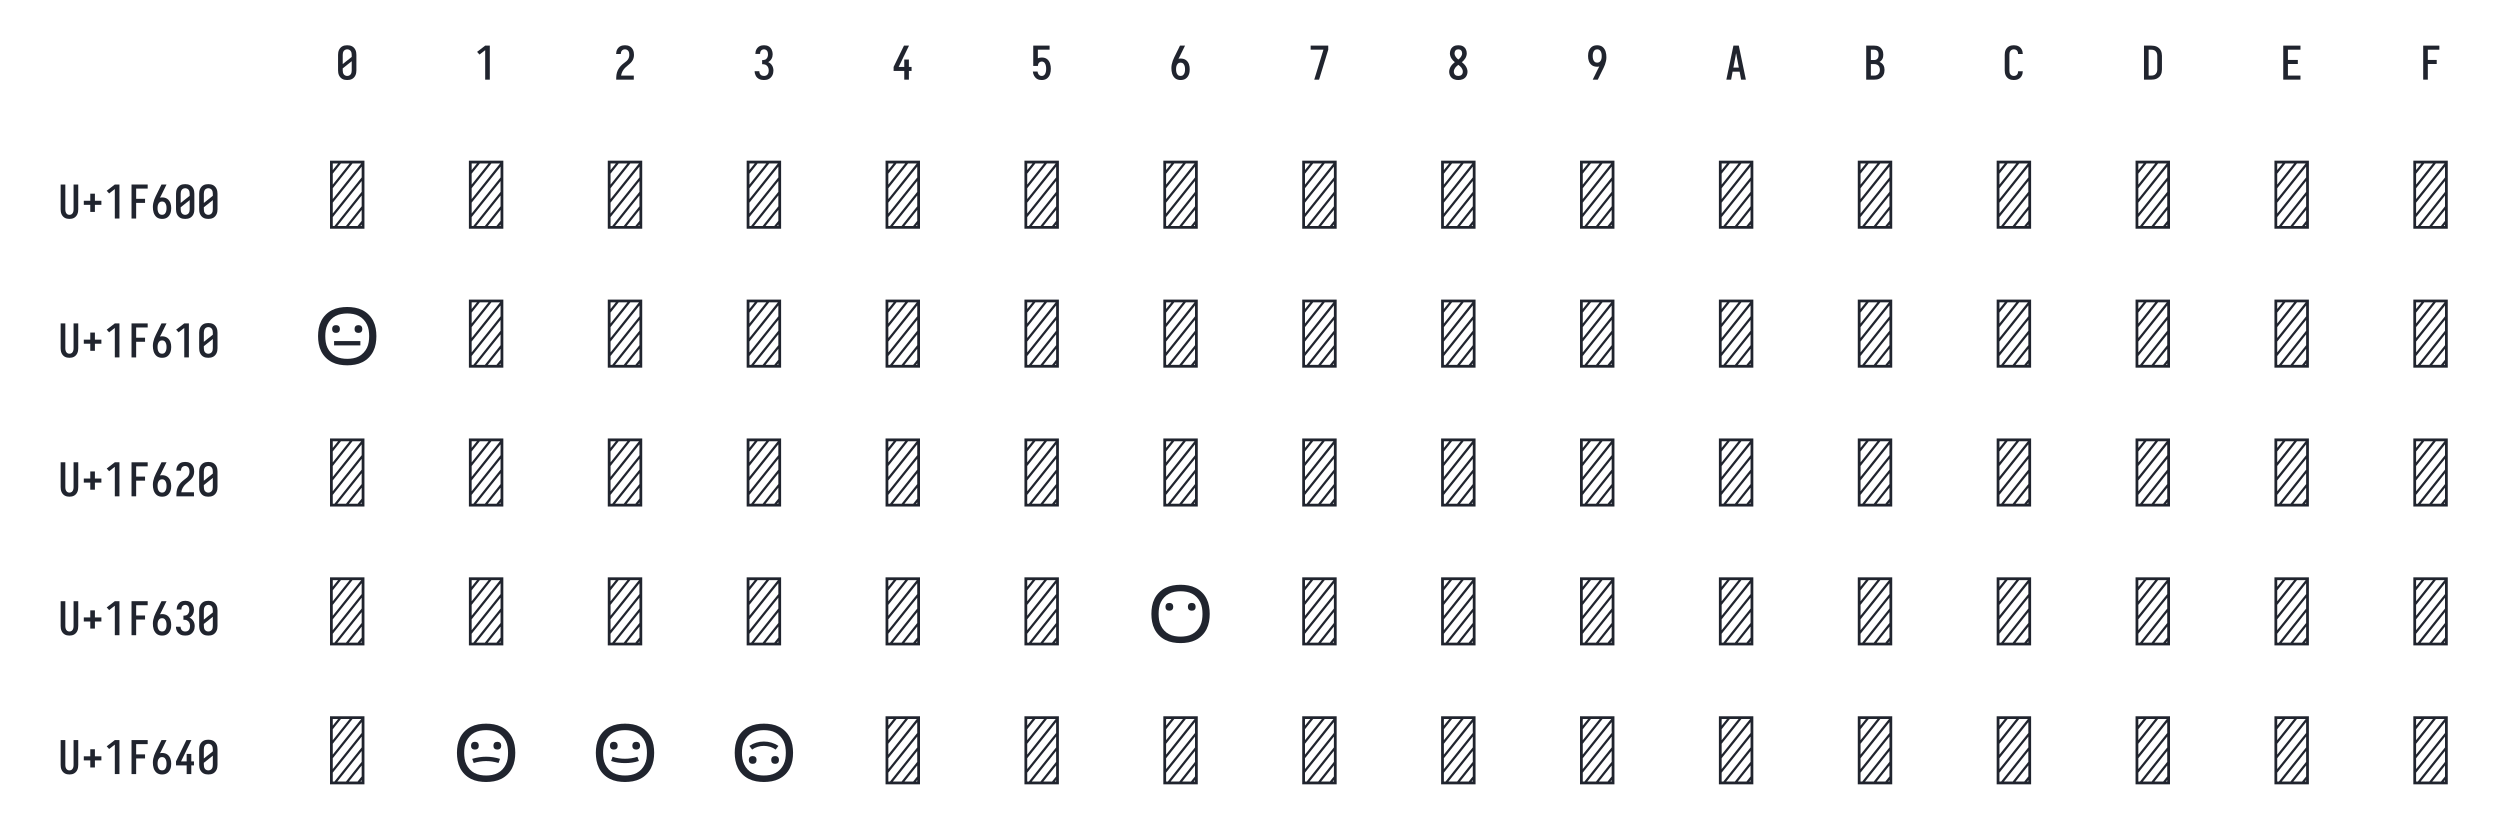 <?xml version="1.0" encoding="UTF-8" standalone="no"?>
<svg xmlns='http://www.w3.org/2000/svg' height="432" viewBox="0 0 1296 432" width="1296"><defs><path d="M 138 0 L 336 -647 L 60 -647 L 60 -735 L 440 -735 L 440 -647 L 242 0 Z " id="path8"/><path d="M 230 0 L 230 -637 L 107 -542 L 55 -600 L 230 -735 L 330 -735 L 330 0 Z " id="path2"/><path d="M 247 8 Q 220 8 193.5 2.5 Q 167 -3 143.5 -16 Q 120 -29 101.5 -49.5 Q 83 -70 72 -94.5 Q 61 -119 56.5 -146 Q 52 -173 52 -200 L 52 -535 Q 52 -562 56.5 -589 Q 61 -616 72 -640.5 Q 83 -665 101.5 -685.5 Q 120 -706 143.5 -719 Q 167 -732 193.5 -737.5 Q 220 -743 247 -743 Q 273 -743 298 -738.5 Q 323 -734 346 -723 Q 369 -712 387.5 -694 Q 406 -676 418 -653.5 Q 430 -631 436 -606 Q 442 -581 442 -556 L 442 -554 L 341 -554 L 341 -555 Q 341 -575 335.5 -593.5 Q 330 -612 317 -627 Q 304 -642 285.5 -648.5 Q 267 -655 247 -655 Q 226 -655 206 -645.5 Q 186 -636 173.5 -618 Q 161 -600 157 -578.5 Q 153 -557 153 -535 L 153 -200 Q 153 -178 157 -156.5 Q 161 -135 173.5 -117 Q 186 -99 206 -89.5 Q 226 -80 247 -80 Q 267 -80 285.5 -86.5 Q 304 -93 317 -108 Q 330 -123 335.5 -141.5 Q 341 -160 341 -180 L 341 -181 L 442 -181 L 442 -179 Q 442 -154 436 -129 Q 430 -104 418 -81.5 Q 406 -59 387.5 -41 Q 369 -23 346 -12 Q 323 -1 298 3.5 Q 273 8 247 8 Z " id="path13"/><path d="M 250 8 Q 219 8 189 -0.5 Q 159 -9 135 -28 Q 111 -47 94.5 -73.5 Q 78 -100 68.5 -129.5 Q 59 -159 55.5 -189.5 Q 52 -220 52 -250 Q 52 -291 60 -331 Q 68 -371 82 -409 Q 96 -447 114 -483.5 Q 132 -520 150 -556 L 238 -735 L 347 -735 L 240 -517 Q 232 -500 223 -483.5 Q 214 -467 205 -451 Q 217 -454 229 -455 Q 241 -456 253 -456 Q 281 -456 309.5 -449 Q 338 -442 361.5 -426 Q 385 -410 402.5 -386.5 Q 420 -363 430 -336.5 Q 440 -310 444 -281.5 Q 448 -253 448 -224 Q 448 -195 444 -166.5 Q 440 -138 429.5 -111 Q 419 -84 401.5 -60.5 Q 384 -37 360 -21 Q 336 -5 307.5 1.5 Q 279 8 250 8 Z M 250 -80 Q 266 -80 282 -85.5 Q 298 -91 309.5 -102.5 Q 321 -114 328.5 -129 Q 336 -144 340 -159.5 Q 344 -175 345.5 -191.5 Q 347 -208 347 -224 Q 347 -240 345.5 -256.5 Q 344 -273 340 -288.5 Q 336 -304 328.5 -319 Q 321 -334 309.5 -345.5 Q 298 -357 282.5 -362.5 Q 267 -368 251 -368 Q 234 -368 218.5 -362.5 Q 203 -357 191.5 -345.5 Q 180 -334 172 -319.5 Q 164 -305 160 -289 Q 156 -273 154.5 -256.5 Q 153 -240 153 -224 Q 153 -208 154.5 -191.5 Q 156 -175 160 -159.5 Q 164 -144 171.5 -129 Q 179 -114 190.5 -102.5 Q 202 -91 218 -85.5 Q 234 -80 250 -80 Z " id="path7"/><path d="M 250 8 Q 223 8 196 3 Q 169 -2 145 -15 Q 121 -28 102.5 -48.5 Q 84 -69 72.5 -94 Q 61 -119 56.5 -146 Q 52 -173 52 -200 L 52 -535 Q 52 -562 56.5 -589 Q 61 -616 72.5 -641 Q 84 -666 102.5 -686.5 Q 121 -707 145 -720 Q 169 -733 196 -738 Q 223 -743 250 -743 Q 277 -743 304 -738 Q 331 -733 355 -720 Q 379 -707 397.5 -686.5 Q 416 -666 427.5 -641 Q 439 -616 443.5 -589 Q 448 -562 448 -535 L 448 -200 Q 448 -173 443.5 -146 Q 439 -119 427.5 -94 Q 416 -69 397.5 -48.5 Q 379 -28 355 -15 Q 331 -2 304 3 Q 277 8 250 8 Z M 153 -337 L 347 -491 L 347 -535 Q 347 -557 342.5 -578.5 Q 338 -600 325.5 -618 Q 313 -636 292.5 -645.5 Q 272 -655 250 -655 Q 228 -655 207.5 -645.5 Q 187 -636 174.5 -618 Q 162 -600 157.5 -578.5 Q 153 -557 153 -535 Z M 250 -80 Q 272 -80 292.5 -89.5 Q 313 -99 325.5 -117 Q 338 -135 342.5 -156.5 Q 347 -178 347 -200 L 347 -398 L 153 -244 L 153 -200 Q 153 -178 157.5 -156.5 Q 162 -135 174.5 -117 Q 187 -99 207.5 -89.5 Q 228 -80 250 -80 Z " id="path1"/><path d="M 250 8 Q 223 8 196.5 2.5 Q 170 -3 147 -16.5 Q 124 -30 106.5 -50.5 Q 89 -71 78.5 -95.5 Q 68 -120 64 -146.5 Q 60 -173 60 -200 L 60 -735 L 161 -735 L 161 -200 Q 161 -186 162.5 -172 Q 164 -158 168 -144.5 Q 172 -131 179.5 -118.5 Q 187 -106 197.5 -97 Q 208 -88 222 -84 Q 236 -80 250 -80 Q 264 -80 278 -84 Q 292 -88 302.5 -97 Q 313 -106 320.5 -118.5 Q 328 -131 332 -144.5 Q 336 -158 337.5 -172 Q 339 -186 339 -200 L 339 -735 L 440 -735 L 440 -200 Q 440 -173 436 -146.5 Q 432 -120 421.5 -95.5 Q 411 -71 393.5 -50.5 Q 376 -30 353 -16.5 Q 330 -3 303.5 2.5 Q 277 8 250 8 Z " id="path17"/><path d="M 250 8 Q 225 8 200 4 Q 175 -0 152 -10 Q 129 -20 109.5 -37 Q 90 -54 77.5 -75.5 Q 65 -97 58.5 -121.5 Q 52 -146 52 -172 Q 52 -203 62 -232.5 Q 72 -262 88.5 -288 Q 105 -314 127 -336 Q 149 -358 174 -378 Q 152 -396 132.5 -417 Q 113 -438 98.5 -462.5 Q 84 -487 76 -514.5 Q 68 -542 68 -570 Q 68 -594 73.5 -617 Q 79 -640 90.5 -661 Q 102 -682 119.5 -698.5 Q 137 -715 158 -725 Q 179 -735 202.5 -739 Q 226 -743 250 -743 Q 274 -743 297.5 -739 Q 321 -735 342 -725 Q 363 -715 380.5 -698.5 Q 398 -682 409.5 -661 Q 421 -640 426.5 -617 Q 432 -594 432 -570 Q 432 -542 424 -514.5 Q 416 -487 401.5 -462.5 Q 387 -438 367.5 -417 Q 348 -396 326 -378 Q 351 -358 373 -336 Q 395 -314 411.5 -288 Q 428 -262 438 -232.5 Q 448 -203 448 -172 Q 448 -146 441.5 -121.5 Q 435 -97 422.5 -75.5 Q 410 -54 390.5 -37 Q 371 -20 348 -10 Q 325 -0 300 4 Q 275 8 250 8 Z M 250 -435 Q 266 -447 280.5 -461.5 Q 295 -476 306.5 -493 Q 318 -510 325 -529.5 Q 332 -549 332 -569 Q 332 -586 326.5 -602.5 Q 321 -619 310 -631.5 Q 299 -644 283 -649.5 Q 267 -655 250 -655 Q 233 -655 217 -649.5 Q 201 -644 190 -631.5 Q 179 -619 173.5 -602.5 Q 168 -586 168 -569 Q 168 -549 175 -529.5 Q 182 -510 193.5 -493 Q 205 -476 219.5 -461.5 Q 234 -447 250 -435 Z M 250 -80 Q 269 -80 287.5 -85.5 Q 306 -91 320 -104 Q 334 -117 340.5 -135.5 Q 347 -154 347 -173 Q 347 -196 338.5 -217.5 Q 330 -239 316.5 -257.5 Q 303 -276 285.5 -291 Q 268 -306 250 -320 Q 232 -306 214.5 -291 Q 197 -276 183.5 -257.5 Q 170 -239 161.5 -217.5 Q 153 -196 153 -173 Q 153 -154 159.5 -135.5 Q 166 -117 180 -104 Q 194 -91 212.5 -85.5 Q 231 -80 250 -80 Z " id="path9"/><path d="M 252 8 Q 226 8 200 3.5 Q 174 -1 150.5 -12 Q 127 -23 107.5 -41 Q 88 -59 75.5 -82 Q 63 -105 56.5 -130.5 Q 50 -156 50 -183 L 151 -183 Q 151 -162 157.5 -142.5 Q 164 -123 178 -108 Q 192 -93 212 -86.5 Q 232 -80 252 -80 Q 275 -80 296 -88.5 Q 317 -97 330.5 -114.5 Q 344 -132 349.5 -154 Q 355 -176 355 -198 Q 355 -217 351 -235.5 Q 347 -254 338.5 -271 Q 330 -288 316.5 -301 Q 303 -314 286 -322 Q 269 -330 250 -332 Q 231 -334 212 -334 L 212 -422 Q 229 -422 246 -424 Q 263 -426 278.5 -433 Q 294 -440 306 -452.5 Q 318 -465 325.5 -480.5 Q 333 -496 336 -513 Q 339 -530 339 -547 Q 339 -566 334.5 -585.5 Q 330 -605 319 -621 Q 308 -637 290 -646 Q 272 -655 253 -655 Q 234 -655 216.5 -647.5 Q 199 -640 188 -625.5 Q 177 -611 172 -593 Q 167 -575 167 -556 L 167 -555 L 66 -555 L 66 -558 Q 66 -582 71.5 -606.5 Q 77 -631 88.5 -653 Q 100 -675 117.5 -693 Q 135 -711 157 -722.5 Q 179 -734 203.5 -738.5 Q 228 -743 253 -743 Q 278 -743 303 -738 Q 328 -733 350.5 -721 Q 373 -709 390 -690 Q 407 -671 418 -648 Q 429 -625 434.5 -600 Q 440 -575 440 -550 Q 440 -524 434 -498.5 Q 428 -473 415.5 -450.5 Q 403 -428 384.5 -409.5 Q 366 -391 343 -379 Q 369 -368 391 -348.5 Q 413 -329 427.5 -304.5 Q 442 -280 449 -252 Q 456 -224 456 -195 Q 456 -168 450 -141.5 Q 444 -115 431.5 -91 Q 419 -67 400 -47 Q 381 -27 357 -14.5 Q 333 -2 306.5 3 Q 280 8 252 8 Z " id="path4"/><path d="M 252 8 Q 227 8 202.5 3.5 Q 178 -1 156.5 -12.5 Q 135 -24 117.5 -42 Q 100 -60 88 -81 Q 76 -102 69 -126 Q 62 -150 60 -174 L 60 -176 L 160 -176 L 161 -172 Q 164 -154 170.5 -137 Q 177 -120 188.5 -107 Q 200 -94 217 -87 Q 234 -80 252 -80 Q 269 -80 285 -87 Q 301 -94 312 -106.5 Q 323 -119 330 -135 Q 337 -151 340.5 -167.5 Q 344 -184 345.5 -201 Q 347 -218 347 -235 Q 347 -252 345.5 -269 Q 344 -286 340.5 -302.5 Q 337 -319 330.5 -334.5 Q 324 -350 313.5 -363 Q 303 -376 287 -383.5 Q 271 -391 254 -391 Q 236 -391 219.5 -384 Q 203 -377 191.5 -363 Q 180 -349 174.5 -331.5 Q 169 -314 168 -296 L 68 -296 L 68 -735 L 421 -735 L 421 -647 L 168 -647 L 168 -462 Q 188 -471 210 -474.5 Q 232 -478 254 -478 Q 284 -478 312.5 -470.5 Q 341 -463 364.5 -445.5 Q 388 -428 404.5 -403.5 Q 421 -379 430.5 -351 Q 440 -323 444 -294 Q 448 -265 448 -235 Q 448 -206 444 -176.5 Q 440 -147 430.5 -119 Q 421 -91 404 -66.5 Q 387 -42 363 -24.5 Q 339 -7 310 0.5 Q 281 8 252 8 Z " id="path6"/><path d="M 262 0 L 153 0 L 260 -218 Q 268 -235 277 -251.5 Q 286 -268 295 -284 Q 283 -281 271 -280 Q 259 -279 247 -279 Q 219 -279 190.5 -286 Q 162 -293 138.5 -309 Q 115 -325 97.5 -348.5 Q 80 -372 70 -398.5 Q 60 -425 56 -453.5 Q 52 -482 52 -511 Q 52 -540 56 -568.5 Q 60 -597 70.5 -624 Q 81 -651 98.5 -674.5 Q 116 -698 140 -714 Q 164 -730 192.5 -736.5 Q 221 -743 250 -743 Q 281 -743 311 -734.5 Q 341 -726 365 -707 Q 389 -688 405.5 -661.5 Q 422 -635 431.5 -605.5 Q 441 -576 444.5 -545.5 Q 448 -515 448 -485 Q 448 -444 440 -404 Q 432 -364 418 -326 Q 404 -288 386 -251.5 Q 368 -215 350 -179 Z M 249 -367 Q 266 -367 281.5 -372.5 Q 297 -378 308.5 -389.5 Q 320 -401 328 -415.5 Q 336 -430 340 -446 Q 344 -462 345.5 -478.5 Q 347 -495 347 -511 Q 347 -527 345.5 -543.5 Q 344 -560 340 -575.5 Q 336 -591 328.5 -606 Q 321 -621 309.5 -632.5 Q 298 -644 282 -649.5 Q 266 -655 250 -655 Q 234 -655 218 -649.5 Q 202 -644 190.5 -632.5 Q 179 -621 171.5 -606 Q 164 -591 160 -575.5 Q 156 -560 154.5 -543.5 Q 153 -527 153 -511 Q 153 -495 154.5 -478.5 Q 156 -462 160 -446.5 Q 164 -431 171.5 -416 Q 179 -401 190.5 -389.5 Q 202 -378 217.5 -372.5 Q 233 -367 249 -367 Z " id="path10"/><path d="M 282 0 L 282 -188 L 52 -188 L 52 -275 L 276 -735 L 385 -735 L 161 -275 L 282 -275 L 282 -435 L 382 -435 L 382 -275 L 440 -275 L 440 -188 L 382 -188 L 382 0 Z " id="path5"/><path d="M 300 -143 L 200 -143 L 200 -296 L 60 -296 L 60 -384 L 200 -384 L 200 -537 L 300 -537 L 300 -384 L 440 -384 L 440 -296 L 300 -296 Z " id="path18"/><path d="M 39 0 L 192 -735 L 308 -735 L 461 0 L 358 0 L 326 -172 L 174 -172 L 142 0 Z M 309 -260 L 265 -490 Q 262 -511 258 -531.5 Q 254 -552 250 -572 Q 246 -552 242 -531.5 Q 238 -511 235 -490 L 191 -260 Z " id="path11"/><path d="M 500 -25 Q 458 -25 416 -32.5 Q 374 -40 336 -59 Q 298 -78 268 -108 Q 238 -138 219 -176 Q 200 -214 192.5 -256 Q 185 -298 185 -340 Q 185 -382 192.5 -424 Q 200 -466 219 -504 Q 238 -542 268 -572 Q 298 -602 336 -621 Q 374 -640 416 -647.5 Q 458 -655 500 -655 Q 542 -655 584 -647.5 Q 626 -640 664 -621 Q 702 -602 732 -572 Q 762 -542 781 -504 Q 800 -466 807.5 -424 Q 815 -382 815 -340 Q 815 -298 807.5 -256 Q 800 -214 781 -176 Q 762 -138 732 -108 Q 702 -78 664 -59 Q 626 -40 584 -32.5 Q 542 -25 500 -25 Z M 500 -95 Q 532 -95 564.5 -101 Q 597 -107 625.5 -122 Q 654 -137 676.5 -161 Q 699 -185 713 -214 Q 727 -243 732 -275.5 Q 737 -308 737 -340 Q 737 -372 732 -404.5 Q 727 -437 713 -466 Q 699 -495 676.5 -519 Q 654 -543 625.5 -558 Q 597 -573 564.5 -579 Q 532 -585 500 -585 Q 468 -585 435.5 -579 Q 403 -573 374.5 -558 Q 346 -543 323.5 -519 Q 301 -495 287 -466 Q 273 -437 268 -404.5 Q 263 -372 263 -340 Q 263 -308 268 -275.5 Q 273 -243 287 -214 Q 301 -185 323.5 -161 Q 346 -137 374.5 -122 Q 403 -107 435.5 -101 Q 468 -95 500 -95 Z M 373 -375 L 343 -415 Q 378 -438 418 -450 Q 458 -462 500 -462 Q 542 -462 582 -450 Q 622 -438 657 -415 L 627 -375 Q 600 -395 567 -405 Q 534 -415 500 -415 Q 466 -415 433 -405 Q 400 -395 373 -375 Z M 621 -221 Q 613 -221 604.5 -223.5 Q 596 -226 590 -232 Q 584 -238 581.5 -246.5 Q 579 -255 579 -263 Q 579 -272 581.5 -280 Q 584 -288 590 -294 Q 596 -300 604.5 -302.5 Q 613 -305 621 -305 Q 630 -305 638 -302.5 Q 646 -300 652 -294 Q 658 -288 660.5 -280 Q 663 -272 663 -263 Q 663 -255 660.5 -246.5 Q 658 -238 652 -232 Q 646 -226 638 -223.5 Q 630 -221 621 -221 Z M 379 -221 Q 370 -221 362 -223.5 Q 354 -226 348 -232 Q 342 -238 339.5 -246.5 Q 337 -255 337 -263 Q 337 -272 339.5 -280 Q 342 -288 348 -294 Q 354 -300 362 -302.5 Q 370 -305 379 -305 Q 387 -305 395.5 -302.5 Q 404 -300 410 -294 Q 416 -288 418.5 -280 Q 421 -272 421 -263 Q 421 -255 418.5 -246.5 Q 416 -238 410 -232 Q 404 -226 395.5 -223.5 Q 387 -221 379 -221 Z " id="path24"/><path d="M 500 -25 Q 458 -25 416 -32.5 Q 374 -40 336 -59 Q 298 -78 268 -108 Q 238 -138 219 -176 Q 200 -214 192.5 -256 Q 185 -298 185 -340 Q 185 -382 192.5 -424 Q 200 -466 219 -504 Q 238 -542 268 -572 Q 298 -602 336 -621 Q 374 -640 416 -647.5 Q 458 -655 500 -655 Q 542 -655 584 -647.5 Q 626 -640 664 -621 Q 702 -602 732 -572 Q 762 -542 781 -504 Q 800 -466 807.5 -424 Q 815 -382 815 -340 Q 815 -298 807.5 -256 Q 800 -214 781 -176 Q 762 -138 732 -108 Q 702 -78 664 -59 Q 626 -40 584 -32.5 Q 542 -25 500 -25 Z M 500 -95 Q 532 -95 564.5 -101 Q 597 -107 625.5 -122 Q 654 -137 676.5 -161 Q 699 -185 713 -214 Q 727 -243 732 -275.5 Q 737 -308 737 -340 Q 737 -372 732 -404.5 Q 727 -437 713 -466 Q 699 -495 676.5 -519 Q 654 -543 625.5 -558 Q 597 -573 564.5 -579 Q 532 -585 500 -585 Q 468 -585 435.5 -579 Q 403 -573 374.5 -558 Q 346 -543 323.5 -519 Q 301 -495 287 -466 Q 273 -437 268 -404.5 Q 263 -372 263 -340 Q 263 -308 268 -275.5 Q 273 -243 287 -214 Q 301 -185 323.5 -161 Q 346 -137 374.5 -122 Q 403 -107 435.5 -101 Q 468 -95 500 -95 Z M 379 -375 Q 370 -375 362 -377.5 Q 354 -380 348 -386 Q 342 -392 339.5 -400 Q 337 -408 337 -417 Q 337 -425 339.5 -433.5 Q 342 -442 348 -448 Q 354 -454 362 -456.5 Q 370 -459 379 -459 Q 387 -459 395.5 -456.5 Q 404 -454 410 -448 Q 416 -442 418.5 -433.5 Q 421 -425 421 -417 Q 421 -408 418.5 -400 Q 416 -392 410 -386 Q 404 -380 395.5 -377.5 Q 387 -375 379 -375 Z M 621 -375 Q 613 -375 604.5 -377.5 Q 596 -380 590 -386 Q 584 -392 581.5 -400 Q 579 -408 579 -417 Q 579 -425 581.5 -433.5 Q 584 -442 590 -448 Q 596 -454 604.5 -456.5 Q 613 -459 621 -459 Q 630 -459 638 -456.5 Q 646 -454 652 -448 Q 658 -442 660.5 -433.5 Q 663 -425 663 -417 Q 663 -408 660.5 -400 Q 658 -392 652 -386 Q 646 -380 638 -377.5 Q 630 -375 621 -375 Z M 366 -230 L 350 -275 Q 386 -286 424 -292 Q 462 -298 500 -298 Q 538 -298 576 -292 Q 614 -286 650 -275 L 634 -230 Q 602 -240 568 -245.5 Q 534 -251 500 -251 Q 466 -251 432 -245.5 Q 398 -240 366 -230 Z " id="path22"/><path d="M 500 -25 Q 458 -25 416 -32.5 Q 374 -40 336 -59 Q 298 -78 268 -108 Q 238 -138 219 -176 Q 200 -214 192.5 -256 Q 185 -298 185 -340 Q 185 -382 192.5 -424 Q 200 -466 219 -504 Q 238 -542 268 -572 Q 298 -602 336 -621 Q 374 -640 416 -647.5 Q 458 -655 500 -655 Q 542 -655 584 -647.5 Q 626 -640 664 -621 Q 702 -602 732 -572 Q 762 -542 781 -504 Q 800 -466 807.5 -424 Q 815 -382 815 -340 Q 815 -298 807.5 -256 Q 800 -214 781 -176 Q 762 -138 732 -108 Q 702 -78 664 -59 Q 626 -40 584 -32.5 Q 542 -25 500 -25 Z M 500 -95 Q 532 -95 564.5 -101 Q 597 -107 625.5 -122 Q 654 -137 676.5 -161 Q 699 -185 713 -214 Q 727 -243 732 -275.5 Q 737 -308 737 -340 Q 737 -372 732 -404.5 Q 727 -437 713 -466 Q 699 -495 676.5 -519 Q 654 -543 625.5 -558 Q 597 -573 564.5 -579 Q 532 -585 500 -585 Q 468 -585 435.5 -579 Q 403 -573 374.5 -558 Q 346 -543 323.5 -519 Q 301 -495 287 -466 Q 273 -437 268 -404.5 Q 263 -372 263 -340 Q 263 -308 268 -275.5 Q 273 -243 287 -214 Q 301 -185 323.5 -161 Q 346 -137 374.5 -122 Q 403 -107 435.5 -101 Q 468 -95 500 -95 Z M 379 -375 Q 370 -375 362 -377.5 Q 354 -380 348 -386 Q 342 -392 339.5 -400 Q 337 -408 337 -417 Q 337 -425 339.5 -433.5 Q 342 -442 348 -448 Q 354 -454 362 -456.5 Q 370 -459 379 -459 Q 387 -459 395.5 -456.5 Q 404 -454 410 -448 Q 416 -442 418.5 -433.5 Q 421 -425 421 -417 Q 421 -408 418.5 -400 Q 416 -392 410 -386 Q 404 -380 395.5 -377.5 Q 387 -375 379 -375 Z M 621 -375 Q 613 -375 604.5 -377.5 Q 596 -380 590 -386 Q 584 -392 581.5 -400 Q 579 -408 579 -417 Q 579 -425 581.5 -433.5 Q 584 -442 590 -448 Q 596 -454 604.5 -456.5 Q 613 -459 621 -459 Q 630 -459 638 -456.5 Q 646 -454 652 -448 Q 658 -442 660.5 -433.5 Q 663 -425 663 -417 Q 663 -408 660.5 -400 Q 658 -392 652 -386 Q 646 -380 638 -377.5 Q 630 -375 621 -375 Z M 500 -229 Q 462 -229 424 -234.5 Q 386 -240 350 -252 L 366 -297 Q 398 -286 432 -281 Q 466 -276 500 -276 Q 534 -276 568 -281 Q 602 -286 634 -297 L 650 -252 Q 614 -240 576 -234.5 Q 538 -229 500 -229 Z " id="path23"/><path d="M 500 -25 Q 458 -25 416 -32.5 Q 374 -40 336 -59 Q 298 -78 268 -108 Q 238 -138 219 -176 Q 200 -214 192.5 -256 Q 185 -298 185 -340 Q 185 -382 192.5 -424 Q 200 -466 219 -504 Q 238 -542 268 -572 Q 298 -602 336 -621 Q 374 -640 416 -647.5 Q 458 -655 500 -655 Q 542 -655 584 -647.5 Q 626 -640 664 -621 Q 702 -602 732 -572 Q 762 -542 781 -504 Q 800 -466 807.5 -424 Q 815 -382 815 -340 Q 815 -298 807.5 -256 Q 800 -214 781 -176 Q 762 -138 732 -108 Q 702 -78 664 -59 Q 626 -40 584 -32.5 Q 542 -25 500 -25 Z M 500 -95 Q 532 -95 564.5 -101 Q 597 -107 625.5 -122 Q 654 -137 676.5 -161 Q 699 -185 713 -214 Q 727 -243 732 -275.5 Q 737 -308 737 -340 Q 737 -372 732 -404.5 Q 727 -437 713 -466 Q 699 -495 676.5 -519 Q 654 -543 625.5 -558 Q 597 -573 564.5 -579 Q 532 -585 500 -585 Q 468 -585 435.5 -579 Q 403 -573 374.5 -558 Q 346 -543 323.5 -519 Q 301 -495 287 -466 Q 273 -437 268 -404.5 Q 263 -372 263 -340 Q 263 -308 268 -275.5 Q 273 -243 287 -214 Q 301 -185 323.5 -161 Q 346 -137 374.5 -122 Q 403 -107 435.5 -101 Q 468 -95 500 -95 Z M 379 -375 Q 370 -375 362 -377.5 Q 354 -380 348 -386 Q 342 -392 339.5 -400 Q 337 -408 337 -417 Q 337 -425 339.5 -433.5 Q 342 -442 348 -448 Q 354 -454 362 -456.5 Q 370 -459 379 -459 Q 387 -459 395.5 -456.5 Q 404 -454 410 -448 Q 416 -442 418.5 -433.5 Q 421 -425 421 -417 Q 421 -408 418.5 -400 Q 416 -392 410 -386 Q 404 -380 395.5 -377.5 Q 387 -375 379 -375 Z M 621 -375 Q 613 -375 604.5 -377.5 Q 596 -380 590 -386 Q 584 -392 581.5 -400 Q 579 -408 579 -417 Q 579 -425 581.5 -433.5 Q 584 -442 590 -448 Q 596 -454 604.5 -456.5 Q 613 -459 621 -459 Q 630 -459 638 -456.5 Q 646 -454 652 -448 Q 658 -442 660.5 -433.5 Q 663 -425 663 -417 Q 663 -408 660.5 -400 Q 658 -392 652 -386 Q 646 -380 638 -377.5 Q 630 -375 621 -375 Z M 642 -240 L 358 -240 L 358 -287 L 642 -287 Z " id="path20"/><path d="M 500 -25 Q 458 -25 416 -32.5 Q 374 -40 336 -59 Q 298 -78 268 -108 Q 238 -138 219 -176 Q 200 -214 192.5 -256 Q 185 -298 185 -340 Q 185 -382 192.5 -424 Q 200 -466 219 -504 Q 238 -542 268 -572 Q 298 -602 336 -621 Q 374 -640 416 -647.5 Q 458 -655 500 -655 Q 542 -655 584 -647.5 Q 626 -640 664 -621 Q 702 -602 732 -572 Q 762 -542 781 -504 Q 800 -466 807.5 -424 Q 815 -382 815 -340 Q 815 -298 807.5 -256 Q 800 -214 781 -176 Q 762 -138 732 -108 Q 702 -78 664 -59 Q 626 -40 584 -32.5 Q 542 -25 500 -25 Z M 500 -95 Q 532 -95 564.5 -101 Q 597 -107 625.5 -122 Q 654 -137 676.5 -161 Q 699 -185 713 -214 Q 727 -243 732 -275.5 Q 737 -308 737 -340 Q 737 -372 732 -404.5 Q 727 -437 713 -466 Q 699 -495 676.5 -519 Q 654 -543 625.5 -558 Q 597 -573 564.5 -579 Q 532 -585 500 -585 Q 468 -585 435.5 -579 Q 403 -573 374.5 -558 Q 346 -543 323.5 -519 Q 301 -495 287 -466 Q 273 -437 268 -404.5 Q 263 -372 263 -340 Q 263 -308 268 -275.5 Q 273 -243 287 -214 Q 301 -185 323.5 -161 Q 346 -137 374.5 -122 Q 403 -107 435.5 -101 Q 468 -95 500 -95 Z M 621 -375 Q 613 -375 604.5 -377.5 Q 596 -380 590 -386 Q 584 -392 581.5 -400 Q 579 -408 579 -417 Q 579 -425 581.5 -433.5 Q 584 -442 590 -448 Q 596 -454 604.5 -456.5 Q 613 -459 621 -459 Q 630 -459 638 -456.5 Q 646 -454 652 -448 Q 658 -442 660.5 -433.5 Q 663 -425 663 -417 Q 663 -408 660.5 -400 Q 658 -392 652 -386 Q 646 -380 638 -377.5 Q 630 -375 621 -375 Z M 379 -375 Q 370 -375 362 -377.5 Q 354 -380 348 -386 Q 342 -392 339.5 -400 Q 337 -408 337 -417 Q 337 -425 339.5 -433.5 Q 342 -442 348 -448 Q 354 -454 362 -456.5 Q 370 -459 379 -459 Q 387 -459 395.5 -456.5 Q 404 -454 410 -448 Q 416 -442 418.5 -433.5 Q 421 -425 421 -417 Q 421 -408 418.5 -400 Q 416 -392 410 -386 Q 404 -380 395.5 -377.5 Q 387 -375 379 -375 Z " id="path21"/><path d="M 60 0 L 60 -1 Q 60 -27 61 -54 Q 62 -81 66 -107 Q 70 -133 77.5 -158.5 Q 85 -184 96.5 -207.5 Q 108 -231 123 -253 Q 138 -275 156 -294.5 Q 174 -314 194 -331 Q 214 -348 235.5 -364 Q 257 -380 277.5 -397 Q 298 -414 313 -435.5 Q 328 -457 335.5 -483 Q 343 -509 343 -535 Q 343 -557 339 -578 Q 335 -599 323.5 -617 Q 312 -635 292 -645 Q 272 -655 251 -655 Q 231 -655 213 -648 Q 195 -641 182.5 -626.5 Q 170 -612 164.5 -593 Q 159 -574 159 -555 L 159 -554 L 58 -554 L 58 -556 Q 58 -581 64 -606 Q 70 -631 82 -653.5 Q 94 -676 112 -694 Q 130 -712 152.5 -723 Q 175 -734 200 -738.5 Q 225 -743 251 -743 Q 278 -743 304.5 -737.5 Q 331 -732 354 -719 Q 377 -706 395 -685.5 Q 413 -665 424 -640.5 Q 435 -616 439.5 -589 Q 444 -562 444 -535 Q 444 -501 435 -468 Q 426 -435 407.5 -406 Q 389 -377 364 -353.5 Q 339 -330 312.5 -308.5 Q 286 -287 261 -263.5 Q 236 -240 216.5 -212.5 Q 197 -185 184 -153.5 Q 171 -122 166 -88 L 440 -88 L 440 0 Z " id="path3"/><path d="M 60 0 L 60 -735 L 219 -735 Q 249 -735 279 -730 Q 309 -725 336.5 -712 Q 364 -699 386 -678.5 Q 408 -658 422 -631.5 Q 436 -605 442 -575 Q 448 -545 448 -515 L 448 -220 Q 448 -190 442 -160 Q 436 -130 422 -103.5 Q 408 -77 386 -56.5 Q 364 -36 336.5 -23 Q 309 -10 279 -5 Q 249 -0 219 0 Z M 161 -88 L 219 -88 Q 237 -88 254 -91 Q 271 -94 286.5 -102.5 Q 302 -111 314 -124 Q 326 -137 333.5 -152.5 Q 341 -168 344 -185.5 Q 347 -203 347 -220 L 347 -515 Q 347 -532 344 -549.5 Q 341 -567 333.5 -582.5 Q 326 -598 314 -611 Q 302 -624 286.5 -632.5 Q 271 -641 254 -644 Q 237 -647 219 -647 L 161 -647 Z " id="path14"/><path d="M 60 0 L 60 -735 L 234 -735 Q 261 -735 287 -730.5 Q 313 -726 336 -714 Q 359 -702 377.5 -682.5 Q 396 -663 408 -639.5 Q 420 -616 424.5 -590 Q 429 -564 429 -538 Q 429 -515 425 -492 Q 421 -469 410.5 -448.5 Q 400 -428 383.5 -411 Q 367 -394 347 -383 Q 372 -373 393.5 -355.5 Q 415 -338 429.5 -314.5 Q 444 -291 450 -264 Q 456 -237 456 -210 Q 456 -181 450 -152.5 Q 444 -124 430 -98.5 Q 416 -73 394.5 -53.5 Q 373 -34 347 -21.5 Q 321 -9 292 -4.5 Q 263 -0 234 0 Z M 161 -424 L 234 -424 Q 255 -424 274.5 -432.5 Q 294 -441 306.5 -457.5 Q 319 -474 324 -494.5 Q 329 -515 329 -536 Q 329 -557 324 -577.5 Q 319 -598 306.5 -614.5 Q 294 -631 274.5 -639 Q 255 -647 234 -647 L 161 -647 Z M 161 -88 L 234 -88 Q 251 -88 267 -91 Q 283 -94 297.5 -101.5 Q 312 -109 323.5 -121 Q 335 -133 342.5 -148 Q 350 -163 352.5 -179 Q 355 -195 355 -212 Q 355 -228 352.5 -244.5 Q 350 -261 343 -276 Q 336 -291 324.5 -303 Q 313 -315 298 -322.5 Q 283 -330 267 -333 Q 251 -336 234 -336 L 161 -336 Z " id="path12"/><path d="M 64 0 L 64 -735 L 436 -735 L 436 0 Z M 94 -321 L 179 -427 L 401 -705 L 307 -705 L 94 -438 Z M 94 -477 L 276 -705 L 182 -705 L 94 -595 Z M 94 -634 L 151 -705 L 94 -705 Z M 94 -165 L 406 -554 L 406 -671 L 94 -282 Z M 94 -30 L 112 -30 L 406 -398 L 406 -515 L 94 -126 Z M 237 -30 L 406 -242 L 406 -359 L 143 -30 Z M 268 -30 L 362 -30 L 406 -85 L 406 -203 Z M 393 -30 L 406 -30 L 406 -46 Z " id="path19"/><path d="M 68 0 L 68 -735 L 440 -735 L 440 -647 L 169 -647 L 169 -426 L 383 -426 L 383 -338 L 169 -338 L 169 -88 L 440 -88 L 440 0 Z " id="path15"/><path d="M 91 0 L 91 -735 L 440 -735 L 440 -647 L 191 -647 L 191 -426 L 383 -426 L 383 -338 L 191 -338 L 191 0 Z " id="path16"/></defs><g><g data-source-text="0" fill="#20242e" transform="translate(174 41.292) rotate(0) scale(0.024)"><use href="#path1" transform="translate(0 0)"/></g><g data-source-text="1" fill="#20242e" transform="translate(246 41.292) rotate(0) scale(0.024)"><use href="#path2" transform="translate(0 0)"/></g><g data-source-text="2" fill="#20242e" transform="translate(318 41.292) rotate(0) scale(0.024)"><use href="#path3" transform="translate(0 0)"/></g><g data-source-text="3" fill="#20242e" transform="translate(390 41.292) rotate(0) scale(0.024)"><use href="#path4" transform="translate(0 0)"/></g><g data-source-text="4" fill="#20242e" transform="translate(462 41.292) rotate(0) scale(0.024)"><use href="#path5" transform="translate(0 0)"/></g><g data-source-text="5" fill="#20242e" transform="translate(534 41.292) rotate(0) scale(0.024)"><use href="#path6" transform="translate(0 0)"/></g><g data-source-text="6" fill="#20242e" transform="translate(606 41.292) rotate(0) scale(0.024)"><use href="#path7" transform="translate(0 0)"/></g><g data-source-text="7" fill="#20242e" transform="translate(678 41.292) rotate(0) scale(0.024)"><use href="#path8" transform="translate(0 0)"/></g><g data-source-text="8" fill="#20242e" transform="translate(750 41.292) rotate(0) scale(0.024)"><use href="#path9" transform="translate(0 0)"/></g><g data-source-text="9" fill="#20242e" transform="translate(822 41.292) rotate(0) scale(0.024)"><use href="#path10" transform="translate(0 0)"/></g><g data-source-text="A" fill="#20242e" transform="translate(894 41.292) rotate(0) scale(0.024)"><use href="#path11" transform="translate(0 0)"/></g><g data-source-text="B" fill="#20242e" transform="translate(966 41.292) rotate(0) scale(0.024)"><use href="#path12" transform="translate(0 0)"/></g><g data-source-text="C" fill="#20242e" transform="translate(1038 41.292) rotate(0) scale(0.024)"><use href="#path13" transform="translate(0 0)"/></g><g data-source-text="D" fill="#20242e" transform="translate(1110 41.292) rotate(0) scale(0.024)"><use href="#path14" transform="translate(0 0)"/></g><g data-source-text="E" fill="#20242e" transform="translate(1182 41.292) rotate(0) scale(0.024)"><use href="#path15" transform="translate(0 0)"/></g><g data-source-text="F" fill="#20242e" transform="translate(1254 41.292) rotate(0) scale(0.024)"><use href="#path16" transform="translate(0 0)"/></g><g data-source-text="U+1F600" fill="#20242e" transform="translate(30 113.292) rotate(0) scale(0.024)"><use href="#path17" transform="translate(0 0)"/><use href="#path18" transform="translate(500 0)"/><use href="#path2" transform="translate(1000 0)"/><use href="#path16" transform="translate(1500 0)"/><use href="#path7" transform="translate(2000 0)"/><use href="#path1" transform="translate(2500 0)"/><use href="#path1" transform="translate(3000 0)"/></g><g data-source-text="" fill="#20242e40" transform="translate(168 118.584) rotate(0) scale(0.048)"><use href="#path19" transform="translate(0 0)"/></g><g data-source-text="" fill="#20242e40" transform="translate(240 118.584) rotate(0) scale(0.048)"><use href="#path19" transform="translate(0 0)"/></g><g data-source-text="" fill="#20242e40" transform="translate(312 118.584) rotate(0) scale(0.048)"><use href="#path19" transform="translate(0 0)"/></g><g data-source-text="" fill="#20242e40" transform="translate(384 118.584) rotate(0) scale(0.048)"><use href="#path19" transform="translate(0 0)"/></g><g data-source-text="" fill="#20242e40" transform="translate(456 118.584) rotate(0) scale(0.048)"><use href="#path19" transform="translate(0 0)"/></g><g data-source-text="" fill="#20242e40" transform="translate(528 118.584) rotate(0) scale(0.048)"><use href="#path19" transform="translate(0 0)"/></g><g data-source-text="" fill="#20242e40" transform="translate(600 118.584) rotate(0) scale(0.048)"><use href="#path19" transform="translate(0 0)"/></g><g data-source-text="" fill="#20242e40" transform="translate(672 118.584) rotate(0) scale(0.048)"><use href="#path19" transform="translate(0 0)"/></g><g data-source-text="" fill="#20242e40" transform="translate(744 118.584) rotate(0) scale(0.048)"><use href="#path19" transform="translate(0 0)"/></g><g data-source-text="" fill="#20242e40" transform="translate(816 118.584) rotate(0) scale(0.048)"><use href="#path19" transform="translate(0 0)"/></g><g data-source-text="" fill="#20242e40" transform="translate(888 118.584) rotate(0) scale(0.048)"><use href="#path19" transform="translate(0 0)"/></g><g data-source-text="" fill="#20242e40" transform="translate(960 118.584) rotate(0) scale(0.048)"><use href="#path19" transform="translate(0 0)"/></g><g data-source-text="" fill="#20242e40" transform="translate(1032 118.584) rotate(0) scale(0.048)"><use href="#path19" transform="translate(0 0)"/></g><g data-source-text="" fill="#20242e40" transform="translate(1104 118.584) rotate(0) scale(0.048)"><use href="#path19" transform="translate(0 0)"/></g><g data-source-text="" fill="#20242e40" transform="translate(1176 118.584) rotate(0) scale(0.048)"><use href="#path19" transform="translate(0 0)"/></g><g data-source-text="" fill="#20242e40" transform="translate(1248 118.584) rotate(0) scale(0.048)"><use href="#path19" transform="translate(0 0)"/></g><g data-source-text="U+1F610" fill="#20242e" transform="translate(30 185.292) rotate(0) scale(0.024)"><use href="#path17" transform="translate(0 0)"/><use href="#path18" transform="translate(500 0)"/><use href="#path2" transform="translate(1000 0)"/><use href="#path16" transform="translate(1500 0)"/><use href="#path7" transform="translate(2000 0)"/><use href="#path2" transform="translate(2500 0)"/><use href="#path1" transform="translate(3000 0)"/></g><g data-source-text="😐" fill="#20242e" transform="translate(156 190.584) rotate(0) scale(0.048)"><use href="#path20" transform="translate(0 0)"/></g><g data-source-text="" fill="#20242e40" transform="translate(240 190.584) rotate(0) scale(0.048)"><use href="#path19" transform="translate(0 0)"/></g><g data-source-text="" fill="#20242e40" transform="translate(312 190.584) rotate(0) scale(0.048)"><use href="#path19" transform="translate(0 0)"/></g><g data-source-text="" fill="#20242e40" transform="translate(384 190.584) rotate(0) scale(0.048)"><use href="#path19" transform="translate(0 0)"/></g><g data-source-text="" fill="#20242e40" transform="translate(456 190.584) rotate(0) scale(0.048)"><use href="#path19" transform="translate(0 0)"/></g><g data-source-text="" fill="#20242e40" transform="translate(528 190.584) rotate(0) scale(0.048)"><use href="#path19" transform="translate(0 0)"/></g><g data-source-text="" fill="#20242e40" transform="translate(600 190.584) rotate(0) scale(0.048)"><use href="#path19" transform="translate(0 0)"/></g><g data-source-text="" fill="#20242e40" transform="translate(672 190.584) rotate(0) scale(0.048)"><use href="#path19" transform="translate(0 0)"/></g><g data-source-text="" fill="#20242e40" transform="translate(744 190.584) rotate(0) scale(0.048)"><use href="#path19" transform="translate(0 0)"/></g><g data-source-text="" fill="#20242e40" transform="translate(816 190.584) rotate(0) scale(0.048)"><use href="#path19" transform="translate(0 0)"/></g><g data-source-text="" fill="#20242e40" transform="translate(888 190.584) rotate(0) scale(0.048)"><use href="#path19" transform="translate(0 0)"/></g><g data-source-text="" fill="#20242e40" transform="translate(960 190.584) rotate(0) scale(0.048)"><use href="#path19" transform="translate(0 0)"/></g><g data-source-text="" fill="#20242e40" transform="translate(1032 190.584) rotate(0) scale(0.048)"><use href="#path19" transform="translate(0 0)"/></g><g data-source-text="" fill="#20242e40" transform="translate(1104 190.584) rotate(0) scale(0.048)"><use href="#path19" transform="translate(0 0)"/></g><g data-source-text="" fill="#20242e40" transform="translate(1176 190.584) rotate(0) scale(0.048)"><use href="#path19" transform="translate(0 0)"/></g><g data-source-text="" fill="#20242e40" transform="translate(1248 190.584) rotate(0) scale(0.048)"><use href="#path19" transform="translate(0 0)"/></g><g data-source-text="U+1F620" fill="#20242e" transform="translate(30 257.292) rotate(0) scale(0.024)"><use href="#path17" transform="translate(0 0)"/><use href="#path18" transform="translate(500 0)"/><use href="#path2" transform="translate(1000 0)"/><use href="#path16" transform="translate(1500 0)"/><use href="#path7" transform="translate(2000 0)"/><use href="#path3" transform="translate(2500 0)"/><use href="#path1" transform="translate(3000 0)"/></g><g data-source-text="" fill="#20242e40" transform="translate(168 262.584) rotate(0) scale(0.048)"><use href="#path19" transform="translate(0 0)"/></g><g data-source-text="" fill="#20242e40" transform="translate(240 262.584) rotate(0) scale(0.048)"><use href="#path19" transform="translate(0 0)"/></g><g data-source-text="" fill="#20242e40" transform="translate(312 262.584) rotate(0) scale(0.048)"><use href="#path19" transform="translate(0 0)"/></g><g data-source-text="" fill="#20242e40" transform="translate(384 262.584) rotate(0) scale(0.048)"><use href="#path19" transform="translate(0 0)"/></g><g data-source-text="" fill="#20242e40" transform="translate(456 262.584) rotate(0) scale(0.048)"><use href="#path19" transform="translate(0 0)"/></g><g data-source-text="" fill="#20242e40" transform="translate(528 262.584) rotate(0) scale(0.048)"><use href="#path19" transform="translate(0 0)"/></g><g data-source-text="" fill="#20242e40" transform="translate(600 262.584) rotate(0) scale(0.048)"><use href="#path19" transform="translate(0 0)"/></g><g data-source-text="" fill="#20242e40" transform="translate(672 262.584) rotate(0) scale(0.048)"><use href="#path19" transform="translate(0 0)"/></g><g data-source-text="" fill="#20242e40" transform="translate(744 262.584) rotate(0) scale(0.048)"><use href="#path19" transform="translate(0 0)"/></g><g data-source-text="" fill="#20242e40" transform="translate(816 262.584) rotate(0) scale(0.048)"><use href="#path19" transform="translate(0 0)"/></g><g data-source-text="" fill="#20242e40" transform="translate(888 262.584) rotate(0) scale(0.048)"><use href="#path19" transform="translate(0 0)"/></g><g data-source-text="" fill="#20242e40" transform="translate(960 262.584) rotate(0) scale(0.048)"><use href="#path19" transform="translate(0 0)"/></g><g data-source-text="" fill="#20242e40" transform="translate(1032 262.584) rotate(0) scale(0.048)"><use href="#path19" transform="translate(0 0)"/></g><g data-source-text="" fill="#20242e40" transform="translate(1104 262.584) rotate(0) scale(0.048)"><use href="#path19" transform="translate(0 0)"/></g><g data-source-text="" fill="#20242e40" transform="translate(1176 262.584) rotate(0) scale(0.048)"><use href="#path19" transform="translate(0 0)"/></g><g data-source-text="" fill="#20242e40" transform="translate(1248 262.584) rotate(0) scale(0.048)"><use href="#path19" transform="translate(0 0)"/></g><g data-source-text="U+1F630" fill="#20242e" transform="translate(30 329.292) rotate(0) scale(0.024)"><use href="#path17" transform="translate(0 0)"/><use href="#path18" transform="translate(500 0)"/><use href="#path2" transform="translate(1000 0)"/><use href="#path16" transform="translate(1500 0)"/><use href="#path7" transform="translate(2000 0)"/><use href="#path4" transform="translate(2500 0)"/><use href="#path1" transform="translate(3000 0)"/></g><g data-source-text="" fill="#20242e40" transform="translate(168 334.584) rotate(0) scale(0.048)"><use href="#path19" transform="translate(0 0)"/></g><g data-source-text="" fill="#20242e40" transform="translate(240 334.584) rotate(0) scale(0.048)"><use href="#path19" transform="translate(0 0)"/></g><g data-source-text="" fill="#20242e40" transform="translate(312 334.584) rotate(0) scale(0.048)"><use href="#path19" transform="translate(0 0)"/></g><g data-source-text="" fill="#20242e40" transform="translate(384 334.584) rotate(0) scale(0.048)"><use href="#path19" transform="translate(0 0)"/></g><g data-source-text="" fill="#20242e40" transform="translate(456 334.584) rotate(0) scale(0.048)"><use href="#path19" transform="translate(0 0)"/></g><g data-source-text="" fill="#20242e40" transform="translate(528 334.584) rotate(0) scale(0.048)"><use href="#path19" transform="translate(0 0)"/></g><g data-source-text="😶" fill="#20242e" transform="translate(588 334.584) rotate(0) scale(0.048)"><use href="#path21" transform="translate(0 0)"/></g><g data-source-text="" fill="#20242e40" transform="translate(672 334.584) rotate(0) scale(0.048)"><use href="#path19" transform="translate(0 0)"/></g><g data-source-text="" fill="#20242e40" transform="translate(744 334.584) rotate(0) scale(0.048)"><use href="#path19" transform="translate(0 0)"/></g><g data-source-text="" fill="#20242e40" transform="translate(816 334.584) rotate(0) scale(0.048)"><use href="#path19" transform="translate(0 0)"/></g><g data-source-text="" fill="#20242e40" transform="translate(888 334.584) rotate(0) scale(0.048)"><use href="#path19" transform="translate(0 0)"/></g><g data-source-text="" fill="#20242e40" transform="translate(960 334.584) rotate(0) scale(0.048)"><use href="#path19" transform="translate(0 0)"/></g><g data-source-text="" fill="#20242e40" transform="translate(1032 334.584) rotate(0) scale(0.048)"><use href="#path19" transform="translate(0 0)"/></g><g data-source-text="" fill="#20242e40" transform="translate(1104 334.584) rotate(0) scale(0.048)"><use href="#path19" transform="translate(0 0)"/></g><g data-source-text="" fill="#20242e40" transform="translate(1176 334.584) rotate(0) scale(0.048)"><use href="#path19" transform="translate(0 0)"/></g><g data-source-text="" fill="#20242e40" transform="translate(1248 334.584) rotate(0) scale(0.048)"><use href="#path19" transform="translate(0 0)"/></g><g data-source-text="U+1F640" fill="#20242e" transform="translate(30 401.292) rotate(0) scale(0.024)"><use href="#path17" transform="translate(0 0)"/><use href="#path18" transform="translate(500 0)"/><use href="#path2" transform="translate(1000 0)"/><use href="#path16" transform="translate(1500 0)"/><use href="#path7" transform="translate(2000 0)"/><use href="#path5" transform="translate(2500 0)"/><use href="#path1" transform="translate(3000 0)"/></g><g data-source-text="" fill="#20242e40" transform="translate(168 406.584) rotate(0) scale(0.048)"><use href="#path19" transform="translate(0 0)"/></g><g data-source-text="🙁" fill="#20242e" transform="translate(228 406.584) rotate(0) scale(0.048)"><use href="#path22" transform="translate(0 0)"/></g><g data-source-text="🙂" fill="#20242e" transform="translate(300 406.584) rotate(0) scale(0.048)"><use href="#path23" transform="translate(0 0)"/></g><g data-source-text="🙃" fill="#20242e" transform="translate(372 406.584) rotate(0) scale(0.048)"><use href="#path24" transform="translate(0 0)"/></g><g data-source-text="" fill="#20242e40" transform="translate(456 406.584) rotate(0) scale(0.048)"><use href="#path19" transform="translate(0 0)"/></g><g data-source-text="" fill="#20242e40" transform="translate(528 406.584) rotate(0) scale(0.048)"><use href="#path19" transform="translate(0 0)"/></g><g data-source-text="" fill="#20242e40" transform="translate(600 406.584) rotate(0) scale(0.048)"><use href="#path19" transform="translate(0 0)"/></g><g data-source-text="" fill="#20242e40" transform="translate(672 406.584) rotate(0) scale(0.048)"><use href="#path19" transform="translate(0 0)"/></g><g data-source-text="" fill="#20242e40" transform="translate(744 406.584) rotate(0) scale(0.048)"><use href="#path19" transform="translate(0 0)"/></g><g data-source-text="" fill="#20242e40" transform="translate(816 406.584) rotate(0) scale(0.048)"><use href="#path19" transform="translate(0 0)"/></g><g data-source-text="" fill="#20242e40" transform="translate(888 406.584) rotate(0) scale(0.048)"><use href="#path19" transform="translate(0 0)"/></g><g data-source-text="" fill="#20242e40" transform="translate(960 406.584) rotate(0) scale(0.048)"><use href="#path19" transform="translate(0 0)"/></g><g data-source-text="" fill="#20242e40" transform="translate(1032 406.584) rotate(0) scale(0.048)"><use href="#path19" transform="translate(0 0)"/></g><g data-source-text="" fill="#20242e40" transform="translate(1104 406.584) rotate(0) scale(0.048)"><use href="#path19" transform="translate(0 0)"/></g><g data-source-text="" fill="#20242e40" transform="translate(1176 406.584) rotate(0) scale(0.048)"><use href="#path19" transform="translate(0 0)"/></g><g data-source-text="" fill="#20242e40" transform="translate(1248 406.584) rotate(0) scale(0.048)"><use href="#path19" transform="translate(0 0)"/></g></g></svg>